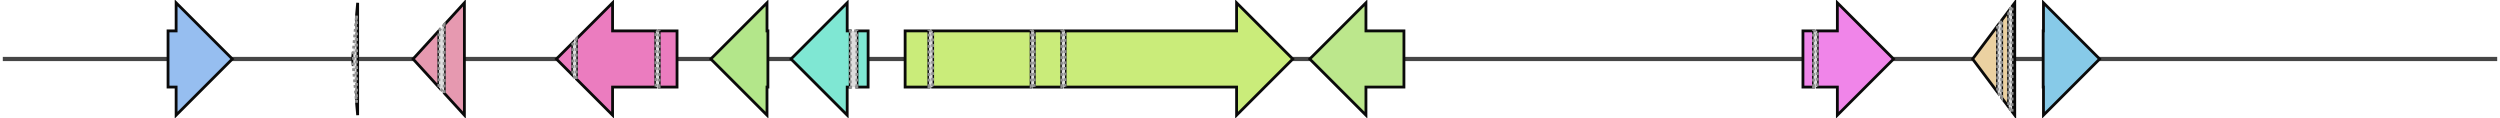 <svg xmlns="http://www.w3.org/2000/svg" version="1.1" baseProfile="full" width="1780" height="84">
  <g>
    <title>Cladofulvin_Final</title>
    <line x1="2" y1="42" x2="1778" y2="42" stroke="#464646" stroke-width="3"/>
    <g>
      <title>184391 [Cladofulvin_Final~L0+CDS1]</title>
      <polygon points="1454.75,62.0 1454.75,22.0 1454.95,22.0 1454.95,2.0 1494.95,42.0 1454.95,82.0 1454.95,62.0" stroke-width="2" class="exon" fill="#87cae8" stroke="#0a0a0a"/>
    </g>
    <g>
      <title>184392 [Cladofulvin_Final~L0+CDS2]</title>
      <polygon points="1434.5,82.0 1434.5,2.0 1432.65,4.47 1432.65,79.53" stroke-width="2" class="exon" fill="#ebd1a1" stroke="#0a0a0a"/>
      <polygon points="1430.1,76.13 1430.1,7.87 1425.2,14.4 1425.2,69.6" stroke-width="2" class="exon" fill="#ebd1a1" stroke="#0a0a0a"/>
      <polygon points="1422.2,65.6 1422.2,18.4 1404.5,42.0" stroke-width="2" class="exon" fill="#ebd1a1" stroke="#0a0a0a"/>
      <polygon points="1432.6,79.47 1432.6,4.53 1430.15,7.8 1430.15,76.2" stroke-width="2" class="intron" fill="#dddddd" stroke-dasharray="2,2" stroke="#919191"/>
      <polygon points="1425.15,69.53 1425.15,14.47 1422.25,18.33 1422.25,65.67" stroke-width="2" class="intron" fill="#dddddd" stroke-dasharray="2,2" stroke="#919191"/>
    </g>
    <g>
      <title>184393 [Cladofulvin_Final~L0+CDS3]</title>
      <polygon points="1283.7,62.0 1283.7,22.0 1291.2,22.0 1291.2,62.0" stroke-width="2" class="exon" fill="#f085e9" stroke="#0a0a0a"/>
      <polygon points="1293.9,62.0 1293.9,22.0 1308.2,22.0 1308.2,2.0 1348.2,42.0 1308.2,82.0 1308.2,62.0" stroke-width="2" class="exon" fill="#f085e9" stroke="#0a0a0a"/>
      <polygon points="1291.25,62.0 1291.25,22.0 1293.85,22.0 1293.85,62.0" stroke-width="2" class="intron" fill="#dddddd" stroke-dasharray="2,2" stroke="#919191"/>
    </g>
    <g>
      <title>184394 [Cladofulvin_Final~L0+CDS4]</title>
      <polygon points="999.6,62.0 999.6,22.0 972.55,22.0 972.55,2.0 932.55,42.0 972.55,82.0 972.55,62.0" stroke-width="2" class="exon" fill="#bce78c" stroke="#0a0a0a"/>
    </g>
    <g>
      <title>184395 [Cladofulvin_Final~L0+CDS5]</title>
      <polygon points="644.45,62.0 644.45,22.0 661.35,22.0 661.35,62.0" stroke-width="2" class="exon" fill="#caec7a" stroke="#0a0a0a"/>
      <polygon points="664.05,62.0 664.05,22.0 734.15,22.0 734.15,62.0" stroke-width="2" class="exon" fill="#caec7a" stroke="#0a0a0a"/>
      <polygon points="736.4,62.0 736.4,22.0 755.95,22.0 755.95,62.0" stroke-width="2" class="exon" fill="#caec7a" stroke="#0a0a0a"/>
      <polygon points="758.35,62.0 758.35,22.0 880.45,22.0 880.45,2.0 920.45,42.0 880.45,82.0 880.45,62.0" stroke-width="2" class="exon" fill="#caec7a" stroke="#0a0a0a"/>
      <polygon points="661.4,62.0 661.4,22.0 664.0,22.0 664.0,62.0" stroke-width="2" class="intron" fill="#dddddd" stroke-dasharray="2,2" stroke="#919191"/>
      <polygon points="734.2,62.0 734.2,22.0 736.35,22.0 736.35,62.0" stroke-width="2" class="intron" fill="#dddddd" stroke-dasharray="2,2" stroke="#919191"/>
      <polygon points="756.0,62.0 756.0,22.0 758.3,22.0 758.3,62.0" stroke-width="2" class="intron" fill="#dddddd" stroke-dasharray="2,2" stroke="#919191"/>
    </g>
    <g>
      <title>184396 [Cladofulvin_Final~L0+CDS6]</title>
      <polygon points="618.1,62.0 618.1,22.0 610.15,22.0 610.15,62.0" stroke-width="2" class="exon" fill="#7fe7d3" stroke="#0a0a0a"/>
      <polygon points="605.35,62.0 605.35,22.0 603.2,22.0 603.2,2.0 563.2,42.0 603.2,82.0 603.2,62.0" stroke-width="2" class="exon" fill="#7fe7d3" stroke="#0a0a0a"/>
      <polygon points="610.1,62.0 610.1,22.0 605.4,22.0 605.4,62.0" stroke-width="2" class="intron" fill="#dddddd" stroke-dasharray="2,2" stroke="#919191"/>
    </g>
    <g>
      <title>184397 [Cladofulvin_Final~L0+CDS7]</title>
      <polygon points="546.75,62.0 546.75,22.0 546.1,22.0 546.1,2.0 506.1,42.0 546.1,82.0 546.1,62.0" stroke-width="2" class="exon" fill="#b3e68a" stroke="#0a0a0a"/>
    </g>
    <g>
      <title>184398 [Cladofulvin_Final~L0+CDS8]</title>
      <polygon points="482.05,62.0 482.05,22.0 469.35,22.0 469.35,62.0" stroke-width="2" class="exon" fill="#eb7cbf" stroke="#0a0a0a"/>
      <polygon points="466.9,62.0 466.9,22.0 436.15,22.0 436.15,2.0 410.4,27.75 410.4,56.25 436.15,82.0 436.15,62.0" stroke-width="2" class="exon" fill="#eb7cbf" stroke="#0a0a0a"/>
      <polygon points="407.8,53.65 407.8,30.35 396.15,42.0" stroke-width="2" class="exon" fill="#eb7cbf" stroke="#0a0a0a"/>
      <polygon points="469.3,62.0 469.3,22.0 466.95,22.0 466.95,62.0" stroke-width="2" class="intron" fill="#dddddd" stroke-dasharray="2,2" stroke="#919191"/>
      <polygon points="410.35,56.2 410.35,27.8 407.85,30.3 407.85,53.7" stroke-width="2" class="intron" fill="#dddddd" stroke-dasharray="2,2" stroke="#919191"/>
    </g>
    <g>
      <title>184399 [Cladofulvin_Final~L0+CDS9]</title>
      <polygon points="330.65,82.0 330.65,2.0 316.3,17.7 316.3,66.3" stroke-width="2" class="exon" fill="#e699b0" stroke="#0a0a0a"/>
      <polygon points="312.45,62.08 312.45,21.92 294.1,42.0" stroke-width="2" class="exon" fill="#e699b0" stroke="#0a0a0a"/>
      <polygon points="316.25,66.24 316.25,17.76 312.5,21.86 312.5,62.14" stroke-width="2" class="intron" fill="#dddddd" stroke-dasharray="2,2" stroke="#919191"/>
    </g>
    <g>
      <title>184400 [Cladofulvin_Final~L0+CDS10]</title>
      <polygon points="254.65,82.0 254.65,2.0 253.9,10.33 253.9,73.67" stroke-width="2" class="exon" fill="#e68fa4" stroke="#0a0a0a"/>
      <polygon points="251.5,47.0 251.5,37.0 251.05,42.0" stroke-width="2" class="exon" fill="#e68fa4" stroke="#0a0a0a"/>
      <polygon points="253.85,73.11 253.85,10.89 251.55,36.44 251.55,47.56" stroke-width="2" class="intron" fill="#dddddd" stroke-dasharray="2,2" stroke="#919191"/>
    </g>
    <g>
      <title>184401 [Cladofulvin_Final~L0+CDS11]</title>
      <polygon points="119.65,62.0 119.65,22.0 125.4,22.0 125.4,2.0 165.4,42.0 125.4,82.0 125.4,62.0" stroke-width="2" class="exon" fill="#96bef0" stroke="#0a0a0a"/>
    </g>
  </g>
</svg>
